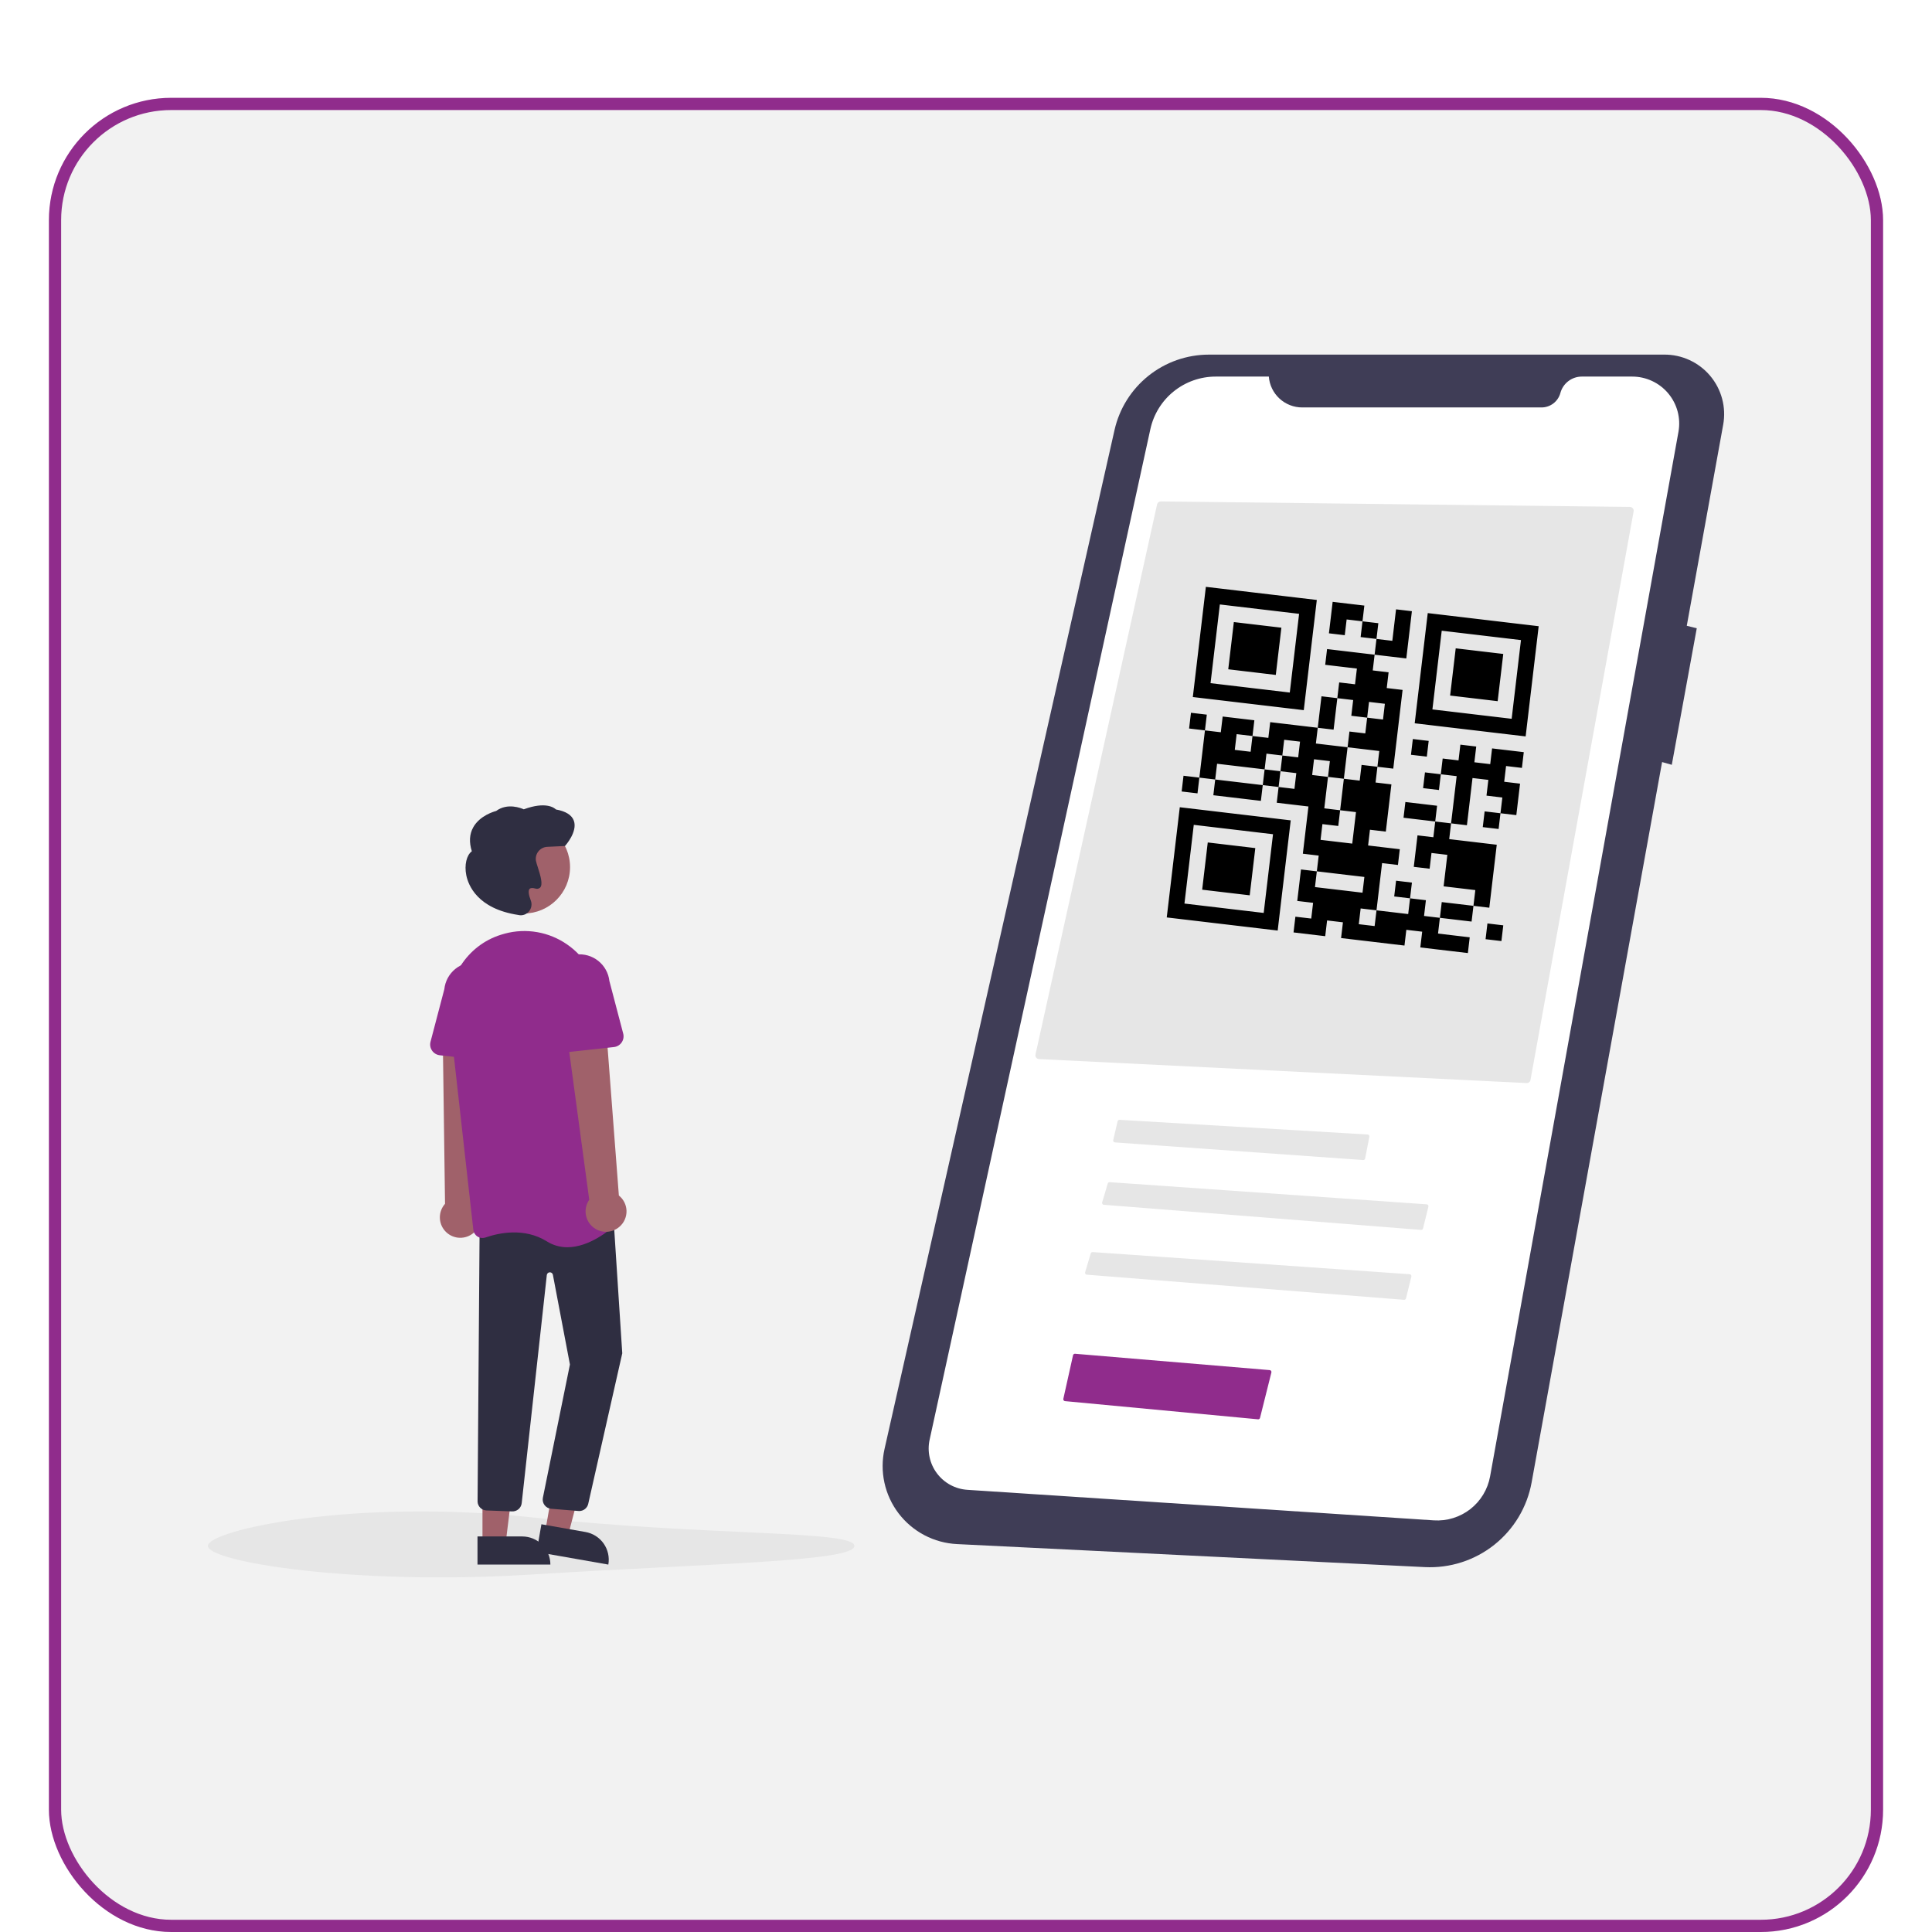 <svg width="158" height="158" viewBox="0 0 158 158" fill="none" xmlns="http://www.w3.org/2000/svg">
<g filter="url(#filter0_d_460_1766)">
<g filter="url(#filter1_d_460_1766)">
<rect x="4" width="150" height="150" rx="10" fill="#F2F2F2"/>
<rect x="4.5" y="0.5" width="149" height="149" rx="9.5" stroke="#902C8C"/>
</g>
<g clip-path="url(#clip0_460_1766)">
<path d="M136.088 25.001H98.866C97.07 25.001 95.327 25.611 93.924 26.731C92.521 27.852 91.541 29.416 91.147 31.166L72.339 114.491C72.134 115.4 72.13 116.343 72.329 117.253C72.527 118.164 72.922 119.02 73.486 119.762C74.051 120.503 74.771 121.113 75.596 121.547C76.421 121.982 77.332 122.23 78.263 122.276L116.528 124.159C118.577 124.26 120.592 123.613 122.199 122.338C123.805 121.064 124.892 119.249 125.257 117.233L135.927 58.321L136.72 58.547L138.762 47.381L137.945 47.177L140.923 30.733C141.051 30.028 141.022 29.305 140.837 28.613C140.652 27.921 140.317 27.279 139.856 26.731C139.394 26.184 138.817 25.745 138.166 25.446C137.515 25.146 136.806 24.994 136.089 25L136.088 25.001Z" fill="#3F3D56"/>
<path d="M103.765 26.797H99.421C98.173 26.797 96.963 27.223 95.991 28.005C95.019 28.787 94.344 29.877 94.078 31.095L76.025 113.74C75.921 114.216 75.921 114.709 76.026 115.184C76.13 115.66 76.335 116.108 76.629 116.497C76.922 116.886 77.296 117.208 77.725 117.439C78.154 117.671 78.628 117.807 79.115 117.839L117.255 120.336C118.331 120.406 119.395 120.078 120.245 119.415C121.094 118.751 121.669 117.799 121.861 116.739L137.265 31.317C137.365 30.764 137.342 30.196 137.198 29.653C137.054 29.11 136.792 28.605 136.431 28.174C136.071 27.743 135.62 27.396 135.11 27.158C134.601 26.92 134.045 26.797 133.483 26.797H129.361C128.962 26.797 128.574 26.928 128.258 27.171C127.941 27.413 127.713 27.753 127.609 28.138C127.518 28.477 127.317 28.778 127.037 28.992C126.757 29.206 126.415 29.322 126.062 29.321H106.495C105.806 29.321 105.141 29.061 104.635 28.593C104.129 28.125 103.818 27.484 103.765 26.797Z" fill="white"/>
<path d="M124.849 84.573C124.924 84.576 124.996 84.552 125.054 84.505C125.112 84.459 125.151 84.393 125.164 84.32L133.599 37.824C133.607 37.779 133.605 37.734 133.594 37.691C133.583 37.647 133.563 37.606 133.534 37.572C133.506 37.537 133.471 37.509 133.431 37.489C133.391 37.47 133.347 37.459 133.302 37.459L94.929 37.006H94.925C94.856 37.007 94.788 37.031 94.734 37.075C94.68 37.119 94.642 37.179 94.627 37.248L84.684 82.235C84.674 82.279 84.674 82.324 84.684 82.368C84.693 82.412 84.712 82.454 84.739 82.489C84.766 82.525 84.8 82.555 84.84 82.576C84.879 82.596 84.923 82.609 84.967 82.611L124.849 84.573Z" fill="#E6E6E6"/>
<path d="M91.549 87.579C91.514 87.58 91.48 87.591 91.453 87.613C91.426 87.635 91.406 87.665 91.398 87.699L91.039 89.237C91.034 89.259 91.034 89.282 91.038 89.303C91.043 89.325 91.052 89.346 91.065 89.364C91.078 89.382 91.095 89.397 91.115 89.408C91.134 89.418 91.156 89.425 91.178 89.427L111.479 90.868C111.517 90.87 111.554 90.859 111.584 90.836C111.614 90.813 111.634 90.78 111.642 90.743L111.987 88.963C111.992 88.942 111.991 88.919 111.986 88.898C111.981 88.877 111.971 88.856 111.958 88.839C111.944 88.822 111.927 88.808 111.908 88.797C111.888 88.787 111.867 88.781 111.845 88.78L91.558 87.58L91.549 87.579Z" fill="#E6E6E6"/>
<path d="M116.213 96.582C116.25 96.585 116.286 96.575 116.316 96.553C116.346 96.532 116.367 96.5 116.376 96.465L116.816 94.681C116.821 94.659 116.822 94.637 116.817 94.615C116.813 94.592 116.804 94.572 116.791 94.553C116.777 94.535 116.76 94.52 116.741 94.509C116.721 94.498 116.699 94.492 116.676 94.49L90.751 92.679C90.716 92.676 90.681 92.686 90.652 92.706C90.623 92.726 90.602 92.755 90.592 92.789L90.135 94.331C90.128 94.353 90.127 94.376 90.13 94.398C90.134 94.421 90.143 94.443 90.156 94.462C90.169 94.481 90.186 94.496 90.206 94.508C90.226 94.519 90.248 94.526 90.271 94.528L116.213 96.582Z" fill="#E6E6E6"/>
<path d="M114.821 102.299C114.858 102.302 114.894 102.292 114.924 102.27C114.954 102.249 114.975 102.218 114.983 102.182L115.423 100.398C115.429 100.376 115.429 100.354 115.425 100.332C115.421 100.31 115.412 100.289 115.398 100.27C115.385 100.252 115.368 100.237 115.348 100.226C115.329 100.215 115.307 100.209 115.284 100.207L89.359 98.396C89.324 98.393 89.289 98.403 89.26 98.423C89.231 98.443 89.21 98.472 89.2 98.506L88.743 100.048C88.736 100.07 88.735 100.093 88.738 100.116C88.742 100.138 88.75 100.16 88.763 100.179C88.776 100.198 88.793 100.214 88.813 100.225C88.833 100.237 88.856 100.243 88.879 100.245L114.821 102.299Z" fill="#E6E6E6"/>
<path d="M69.871 122.426C69.871 123.719 58.021 123.857 43.436 124.767C28.863 125.677 17 123.719 17 122.426C17 121.133 28.919 118.531 43.436 120.085C58.021 121.646 69.871 121.133 69.871 122.426Z" fill="#E6E6E6"/>
<path d="M102.881 112.072C102.918 112.076 102.955 112.067 102.985 112.045C103.015 112.024 103.037 111.992 103.045 111.956L103.975 108.24C103.981 108.218 103.982 108.195 103.977 108.173C103.973 108.151 103.964 108.13 103.951 108.112C103.938 108.094 103.921 108.079 103.902 108.068C103.882 108.057 103.861 108.05 103.838 108.048L87.918 106.711C87.881 106.708 87.844 106.719 87.814 106.741C87.784 106.763 87.763 106.795 87.754 106.831L86.96 110.398C86.956 110.419 86.956 110.441 86.96 110.463C86.964 110.484 86.973 110.504 86.986 110.522C86.999 110.54 87.016 110.555 87.035 110.566C87.054 110.576 87.075 110.583 87.097 110.585L102.881 112.072Z" fill="#902C8C"/>
<path d="M38.597 96.929C38.797 96.792 38.965 96.612 39.089 96.403C39.212 96.194 39.288 95.96 39.312 95.719C39.335 95.477 39.305 95.234 39.224 95.005C39.143 94.776 39.012 94.568 38.842 94.395L39.486 80.022L36.204 80.39L36.395 94.448C36.123 94.754 35.972 95.148 35.972 95.557C35.971 95.965 36.121 96.36 36.393 96.666C36.664 96.972 37.039 97.167 37.445 97.216C37.851 97.264 38.261 97.162 38.597 96.928L38.597 96.929Z" fill="#A0616A"/>
<path d="M44.584 121.259L46.452 121.587L48.298 114.546L45.851 114.062L44.584 121.259Z" fill="#A0616A"/>
<path d="M49.75 123.952L43.88 122.921L44.278 120.655L47.881 121.288C48.482 121.394 49.017 121.734 49.368 122.233C49.718 122.733 49.856 123.351 49.75 123.952L49.75 123.952Z" fill="#2F2E41"/>
<path d="M39.457 122.193H41.354L42.256 114.886H39.457L39.457 122.193Z" fill="#A0616A"/>
<path d="M45.011 123.952L39.05 123.952L39.05 121.652L42.708 121.652C43.318 121.652 43.904 121.894 44.336 122.325C44.768 122.757 45.011 123.342 45.011 123.952V123.952Z" fill="#2F2E41"/>
<path d="M47.37 119.574C47.34 119.574 47.31 119.572 47.281 119.568L45.049 119.385C44.947 119.373 44.849 119.341 44.761 119.29C44.672 119.239 44.594 119.17 44.533 119.088C44.472 119.007 44.428 118.913 44.403 118.814C44.379 118.714 44.376 118.611 44.392 118.511L46.609 107.589L45.216 100.254C45.205 100.194 45.172 100.141 45.125 100.103C45.077 100.066 45.017 100.047 44.956 100.05C44.896 100.053 44.838 100.077 44.795 100.119C44.751 100.161 44.724 100.218 44.718 100.278L42.667 118.917C42.648 119.114 42.553 119.295 42.403 119.423C42.252 119.551 42.058 119.615 41.861 119.603L39.758 119.525C39.574 119.512 39.401 119.432 39.271 119.3C39.142 119.168 39.065 118.993 39.056 118.809L39.224 96.285L50.127 94.924L50.889 106.674L50.886 106.686L48.103 118.997C48.063 119.162 47.969 119.307 47.836 119.412C47.703 119.516 47.539 119.573 47.37 119.574V119.574Z" fill="#2F2E41"/>
<path d="M42.82 70.709C44.918 70.709 46.619 69.01 46.619 66.914C46.619 64.818 44.918 63.119 42.82 63.119C40.721 63.119 39.02 64.818 39.02 66.914C39.02 69.01 40.721 70.709 42.82 70.709Z" fill="#A0616A"/>
<path d="M46.4 98C45.806 98.003 45.223 97.837 44.72 97.52C42.879 96.371 40.789 96.827 39.707 97.202C39.6 97.239 39.485 97.252 39.372 97.239C39.259 97.227 39.15 97.188 39.054 97.127C38.959 97.068 38.879 96.987 38.819 96.892C38.759 96.797 38.722 96.69 38.71 96.579L36.742 79.022C36.412 76.08 38.186 73.314 40.96 72.446C41.065 72.413 41.171 72.382 41.278 72.353C42.142 72.119 43.045 72.077 43.927 72.23C44.808 72.383 45.645 72.727 46.379 73.237C47.126 73.753 47.752 74.427 48.21 75.211C48.669 75.994 48.95 76.869 49.035 77.773L50.691 95.447C50.703 95.562 50.687 95.677 50.646 95.785C50.605 95.892 50.54 95.989 50.455 96.066C49.874 96.603 48.188 97.999 46.4 98Z" fill="#902C8C"/>
<path d="M40.407 82.787L35.967 82.299C35.841 82.285 35.719 82.244 35.61 82.179C35.501 82.114 35.407 82.026 35.335 81.921C35.263 81.817 35.214 81.698 35.192 81.573C35.17 81.448 35.176 81.32 35.208 81.197L36.338 76.894C36.372 76.572 36.469 76.259 36.624 75.974C36.779 75.689 36.989 75.438 37.241 75.235C37.494 75.031 37.785 74.88 38.097 74.79C38.408 74.699 38.735 74.671 39.057 74.708C39.38 74.744 39.692 74.844 39.976 75.002C40.259 75.159 40.509 75.371 40.71 75.626C40.911 75.88 41.06 76.172 41.147 76.484C41.235 76.796 41.259 77.123 41.22 77.445L41.388 81.875C41.392 82.002 41.37 82.129 41.321 82.246C41.273 82.364 41.2 82.469 41.106 82.555C41.014 82.642 40.903 82.707 40.782 82.748C40.661 82.787 40.534 82.801 40.407 82.787L40.407 82.787Z" fill="#902C8C"/>
<path d="M50.673 96.313C50.856 96.153 51.001 95.955 51.098 95.732C51.195 95.51 51.243 95.269 51.237 95.026C51.231 94.784 51.172 94.546 51.063 94.328C50.955 94.111 50.801 93.92 50.611 93.769L49.516 79.423L46.3 80.146L48.188 94.117C47.954 94.453 47.852 94.862 47.901 95.268C47.95 95.674 48.146 96.047 48.453 96.318C48.759 96.589 49.154 96.738 49.564 96.737C49.973 96.736 50.367 96.586 50.673 96.313H50.673Z" fill="#A0616A"/>
<path d="M45.068 81.885C44.974 81.799 44.901 81.693 44.853 81.576C44.804 81.458 44.782 81.332 44.786 81.205L44.954 76.774C44.918 76.454 44.945 76.13 45.035 75.82C45.124 75.511 45.273 75.222 45.474 74.97C45.675 74.718 45.924 74.508 46.206 74.352C46.489 74.196 46.799 74.097 47.119 74.061C47.44 74.025 47.764 74.052 48.075 74.141C48.384 74.231 48.674 74.38 48.926 74.581C49.178 74.781 49.389 75.03 49.544 75.312C49.701 75.594 49.8 75.904 49.836 76.224L50.966 80.526C50.998 80.649 51.004 80.778 50.982 80.903C50.96 81.028 50.911 81.147 50.839 81.251C50.767 81.356 50.674 81.444 50.565 81.509C50.455 81.574 50.334 81.615 50.207 81.629L45.767 82.117C45.641 82.13 45.513 82.117 45.392 82.077C45.272 82.037 45.161 81.971 45.068 81.885L45.068 81.885Z" fill="#902C8C"/>
<path d="M42.594 70.852C42.526 70.852 42.459 70.844 42.393 70.828L42.373 70.824C39.033 70.314 38.294 68.381 38.133 67.574C37.965 66.738 38.156 65.931 38.587 65.618C38.352 64.876 38.39 64.218 38.7 63.661C39.241 62.691 40.414 62.364 40.572 62.323C41.509 61.632 42.63 62.093 42.834 62.187C44.647 61.517 45.34 62.074 45.465 62.199C46.275 62.344 46.769 62.657 46.933 63.128C47.241 64.014 46.267 65.115 46.226 65.162L46.204 65.186L44.753 65.255C44.615 65.262 44.48 65.297 44.357 65.359C44.234 65.421 44.126 65.508 44.038 65.615C43.951 65.721 43.887 65.845 43.851 65.978C43.815 66.111 43.807 66.25 43.828 66.386C43.867 66.561 43.917 66.734 43.976 66.904C44.224 67.678 44.409 68.339 44.17 68.59C44.116 68.638 44.049 68.671 43.977 68.683C43.906 68.696 43.832 68.688 43.764 68.66C43.537 68.6 43.383 68.612 43.307 68.698C43.188 68.831 43.224 69.167 43.409 69.644C43.467 69.795 43.483 69.959 43.454 70.119C43.426 70.278 43.354 70.426 43.247 70.548C43.167 70.643 43.066 70.719 42.954 70.771C42.841 70.824 42.718 70.851 42.593 70.852H42.594Z" fill="#2F2E41"/>
<g clip-path="url(#clip1_460_1766)">
<path d="M98.617 43.992L98.464 45.279L98.312 46.566L98.159 47.854L98.007 49.141L97.855 50.429L97.702 51.716L97.55 53.004L98.846 53.157L100.142 53.31L101.438 53.464L102.734 53.617L104.03 53.77L105.326 53.924L106.623 54.077L106.775 52.79L106.927 51.502L107.08 50.215L107.232 48.927L107.384 47.64L107.537 46.352L107.689 45.065L106.393 44.912L105.097 44.758L103.801 44.605L102.505 44.452L101.209 44.298L99.913 44.145L98.617 43.992ZM108.985 45.218L108.833 46.506L108.68 47.793L109.976 47.947L110.129 46.659L111.425 46.813L111.577 45.525L110.281 45.372L108.985 45.218ZM111.425 46.813L111.273 48.1L112.569 48.253L112.721 46.966L111.425 46.813ZM112.569 48.253L112.416 49.541L113.712 49.694L115.008 49.848L115.161 48.56L115.313 47.273L115.465 45.985L114.169 45.832L114.017 47.119L113.865 48.407L112.569 48.253ZM112.416 49.541L111.12 49.388L109.824 49.234L108.528 49.081L108.376 50.368L109.672 50.522L110.968 50.675L110.815 51.962L109.519 51.809L109.367 53.096L110.663 53.25L110.511 54.537L111.807 54.691L111.959 53.403L113.255 53.556L113.103 54.844L111.807 54.691L111.654 55.978L110.358 55.825L110.206 57.112L111.502 57.265L112.798 57.419L112.646 58.706L113.942 58.86L114.094 57.572L114.247 56.285L114.399 54.997L114.551 53.71L114.704 52.422L113.408 52.269L113.56 50.982L112.264 50.828L112.416 49.541ZM112.646 58.706L111.35 58.553L111.197 59.84L109.901 59.687L109.749 60.974L109.597 62.262L110.893 62.415L110.74 63.703L110.588 64.99L109.292 64.837L107.996 64.683L108.148 63.396L109.444 63.549L109.597 62.262L108.301 62.108L108.453 60.821L108.605 59.534L107.309 59.38L107.462 58.093L108.758 58.246L108.605 59.534L109.901 59.687L110.054 58.4L110.206 57.112L108.91 56.959L107.614 56.805L107.766 55.518L106.47 55.364L105.174 55.211L103.878 55.058L103.726 56.345L102.43 56.192L102.277 57.479L100.981 57.326L101.134 56.038L102.43 56.192L102.582 54.904L101.286 54.751L99.99 54.598L99.838 55.885L98.541 55.732L98.389 57.019L98.237 58.307L98.084 59.594L99.38 59.747L99.533 58.46L100.829 58.613L102.125 58.767L103.421 58.92L103.573 57.633L104.869 57.786L105.022 56.499L106.318 56.652L106.165 57.939L104.869 57.786L104.717 59.073L106.013 59.227L105.861 60.514L104.565 60.361L104.412 61.648L105.708 61.802L107.005 61.955L106.852 63.242L106.7 64.53L106.547 65.817L107.844 65.971L107.691 67.258L108.987 67.412L110.283 67.565L111.579 67.718L111.427 69.006L110.131 68.852L108.835 68.699L107.539 68.546L107.691 67.258L106.395 67.105L106.243 68.392L106.09 69.68L107.386 69.833L107.234 71.12L105.938 70.967L105.786 72.254L107.082 72.408L108.378 72.561L108.53 71.274L109.826 71.427L109.674 72.715L110.97 72.868L112.266 73.021L113.562 73.175L114.858 73.328L115.011 72.041L116.307 72.194L116.154 73.481L117.45 73.635L118.746 73.788L120.043 73.942L120.195 72.654L118.899 72.501L117.603 72.347L117.755 71.06L116.459 70.907L116.611 69.619L115.315 69.466L115.163 70.753L113.867 70.6L112.571 70.447L112.418 71.734L111.122 71.581L111.275 70.293L112.571 70.447L112.723 69.159L112.875 67.872L113.028 66.584L114.324 66.738L114.476 65.45L113.18 65.297L111.884 65.143L112.036 63.856L113.333 64.009L113.485 62.722L113.637 61.434L113.79 60.147L112.494 59.994L112.646 58.706ZM115.315 69.466L115.468 68.178L114.172 68.025L114.019 69.312L115.315 69.466ZM117.755 71.06L119.051 71.213L120.347 71.367L120.5 70.079L119.204 69.926L117.907 69.773L117.755 71.06ZM120.5 70.079L121.796 70.233L121.948 68.945L122.1 67.658L122.253 66.37L122.405 65.083L121.109 64.93L119.813 64.776L118.517 64.623L118.669 63.335L117.373 63.182L117.221 64.469L115.925 64.316L115.772 65.603L115.62 66.891L116.916 67.044L117.068 65.757L118.364 65.91L118.212 67.198L118.06 68.485L119.356 68.638L120.652 68.792L120.5 70.079ZM117.373 63.182L117.525 61.895L116.229 61.741L114.933 61.588L114.781 62.875L116.077 63.029L117.373 63.182ZM118.669 63.335L119.965 63.489L120.118 62.201L120.27 60.914L120.422 59.627L121.718 59.78L121.566 61.067L122.862 61.221L122.71 62.508L124.006 62.661L124.158 61.374L124.311 60.087L123.014 59.933L123.167 58.646L124.463 58.799L124.615 57.512L123.319 57.358L122.023 57.205L121.871 58.492L120.575 58.339L120.727 57.052L119.431 56.898L119.279 58.186L117.983 58.032L117.83 59.32L119.126 59.473L118.974 60.761L118.822 62.048L118.669 63.335ZM117.83 59.32L116.534 59.166L116.382 60.454L117.678 60.607L117.83 59.32ZM122.71 62.508L121.414 62.355L121.261 63.642L122.557 63.795L122.71 62.508ZM104.565 60.361L104.717 59.073L103.421 58.92L103.269 60.208L104.565 60.361ZM103.269 60.208L101.973 60.054L100.677 59.901L99.38 59.747L99.228 61.035L100.524 61.188L101.82 61.342L103.116 61.495L103.269 60.208ZM98.084 59.594L96.788 59.441L96.636 60.728L97.932 60.881L98.084 59.594ZM98.541 55.732L98.694 54.444L97.398 54.291L97.245 55.578L98.541 55.732ZM107.766 55.518L109.062 55.671L109.215 54.384L109.367 53.096L108.071 52.943L107.919 54.23L107.766 55.518ZM116.762 46.139L116.609 47.426L116.457 48.714L116.304 50.001L116.152 51.288L116 52.576L115.847 53.863L115.695 55.151L116.991 55.304L118.287 55.458L119.583 55.611L120.879 55.764L122.175 55.918L123.472 56.071L124.768 56.224L124.92 54.937L125.072 53.65L125.225 52.362L125.377 51.075L125.529 49.787L125.682 48.5L125.834 47.212L124.538 47.059L123.242 46.906L121.946 46.752L120.65 46.599L119.354 46.445L118.058 46.292L116.762 46.139ZM99.76 45.432L101.056 45.586L102.352 45.739L103.648 45.892L104.945 46.046L106.241 46.199L106.088 47.487L105.936 48.774L105.784 50.061L105.631 51.349L105.479 52.636L104.183 52.483L102.887 52.33L101.591 52.176L100.295 52.023L98.999 51.869L99.151 50.582L99.303 49.295L99.456 48.007L99.608 46.72L99.76 45.432ZM117.905 47.58L119.201 47.733L120.497 47.886L121.793 48.04L123.09 48.193L124.386 48.346L124.233 49.634L124.081 50.921L123.929 52.209L123.776 53.496L123.624 54.783L122.328 54.63L121.032 54.477L119.736 54.323L118.44 54.17L117.143 54.017L117.296 52.729L117.448 51.442L117.601 50.154L117.753 48.867L117.905 47.58ZM100.904 46.873L100.752 48.16L100.599 49.448L100.447 50.735L101.743 50.889L103.039 51.042L104.335 51.196L104.487 49.908L104.64 48.621L104.792 47.333L103.496 47.18L102.2 47.026L100.904 46.873ZM119.049 49.02L118.897 50.308L118.744 51.595L118.592 52.883L119.888 53.036L121.184 53.189L122.48 53.343L122.632 52.055L122.785 50.768L122.937 49.48L121.641 49.327L120.345 49.174L119.049 49.02ZM115.543 56.438L115.39 57.726L116.686 57.879L116.839 56.592L115.543 56.438ZM96.484 62.016L96.331 63.303L96.179 64.59L96.026 65.878L95.874 67.165L95.722 68.453L95.57 69.74L95.417 71.028L96.713 71.181L98.009 71.334L99.305 71.488L100.601 71.641L101.897 71.794L103.194 71.948L104.49 72.101L104.642 70.814L104.794 69.526L104.947 68.239L105.099 66.951L105.251 65.664L105.404 64.376L105.556 63.089L104.26 62.936L102.964 62.782L101.668 62.629L100.372 62.476L99.076 62.322L97.78 62.169L96.484 62.016ZM97.627 63.456L98.923 63.61L100.219 63.763L101.516 63.916L102.812 64.07L104.108 64.223L103.955 65.511L103.803 66.798L103.651 68.085L103.498 69.373L103.346 70.66L102.05 70.507L100.754 70.354L99.458 70.2L98.162 70.047L96.865 69.893L97.018 68.606L97.17 67.319L97.323 66.031L97.475 64.744L97.627 63.456ZM98.771 64.897L98.619 66.184L98.466 67.472L98.314 68.759L99.61 68.913L100.906 69.066L102.202 69.219L102.355 67.932L102.507 66.645L102.659 65.357L101.363 65.204L100.067 65.05L98.771 64.897ZM121.643 71.52L121.491 72.808L122.787 72.961L122.939 71.674L121.643 71.52Z" fill="black"/>
</g>
</g>
</g>
<defs>
<filter id="filter0_d_460_1766" x="0" y="0" width="158" height="158" filterUnits="userSpaceOnUse" color-interpolation-filters="sRGB">
<feFlood flood-opacity="0" result="BackgroundImageFix"/>
<feColorMatrix in="SourceAlpha" type="matrix" values="0 0 0 0 0 0 0 0 0 0 0 0 0 0 0 0 0 0 127 0" result="hardAlpha"/>
<feOffset dy="4"/>
<feGaussianBlur stdDeviation="2"/>
<feComposite in2="hardAlpha" operator="out"/>
<feColorMatrix type="matrix" values="0 0 0 0 0 0 0 0 0 0 0 0 0 0 0 0 0 0 0.25 0"/>
<feBlend mode="normal" in2="BackgroundImageFix" result="effect1_dropShadow_460_1766"/>
<feBlend mode="normal" in="SourceGraphic" in2="effect1_dropShadow_460_1766" result="shape"/>
</filter>
<filter id="filter1_d_460_1766" x="0" y="0" width="158" height="158" filterUnits="userSpaceOnUse" color-interpolation-filters="sRGB">
<feFlood flood-opacity="0" result="BackgroundImageFix"/>
<feColorMatrix in="SourceAlpha" type="matrix" values="0 0 0 0 0 0 0 0 0 0 0 0 0 0 0 0 0 0 127 0" result="hardAlpha"/>
<feOffset dy="4"/>
<feGaussianBlur stdDeviation="2"/>
<feComposite in2="hardAlpha" operator="out"/>
<feColorMatrix type="matrix" values="0 0 0 0 0 0 0 0 0 0 0 0 0 0 0 0 0 0 0.25 0"/>
<feBlend mode="normal" in2="BackgroundImageFix" result="effect1_dropShadow_460_1766"/>
<feBlend mode="normal" in="SourceGraphic" in2="effect1_dropShadow_460_1766" result="shape"/>
</filter>
<clipPath id="clip0_460_1766">
<rect width="124" height="100" fill="white" transform="translate(17 25)"/>
</clipPath>
<clipPath id="clip1_460_1766">
<rect width="29.348" height="29.348" fill="white" transform="translate(97.449 43) rotate(6.749)"/>
</clipPath>
</defs>
</svg>
